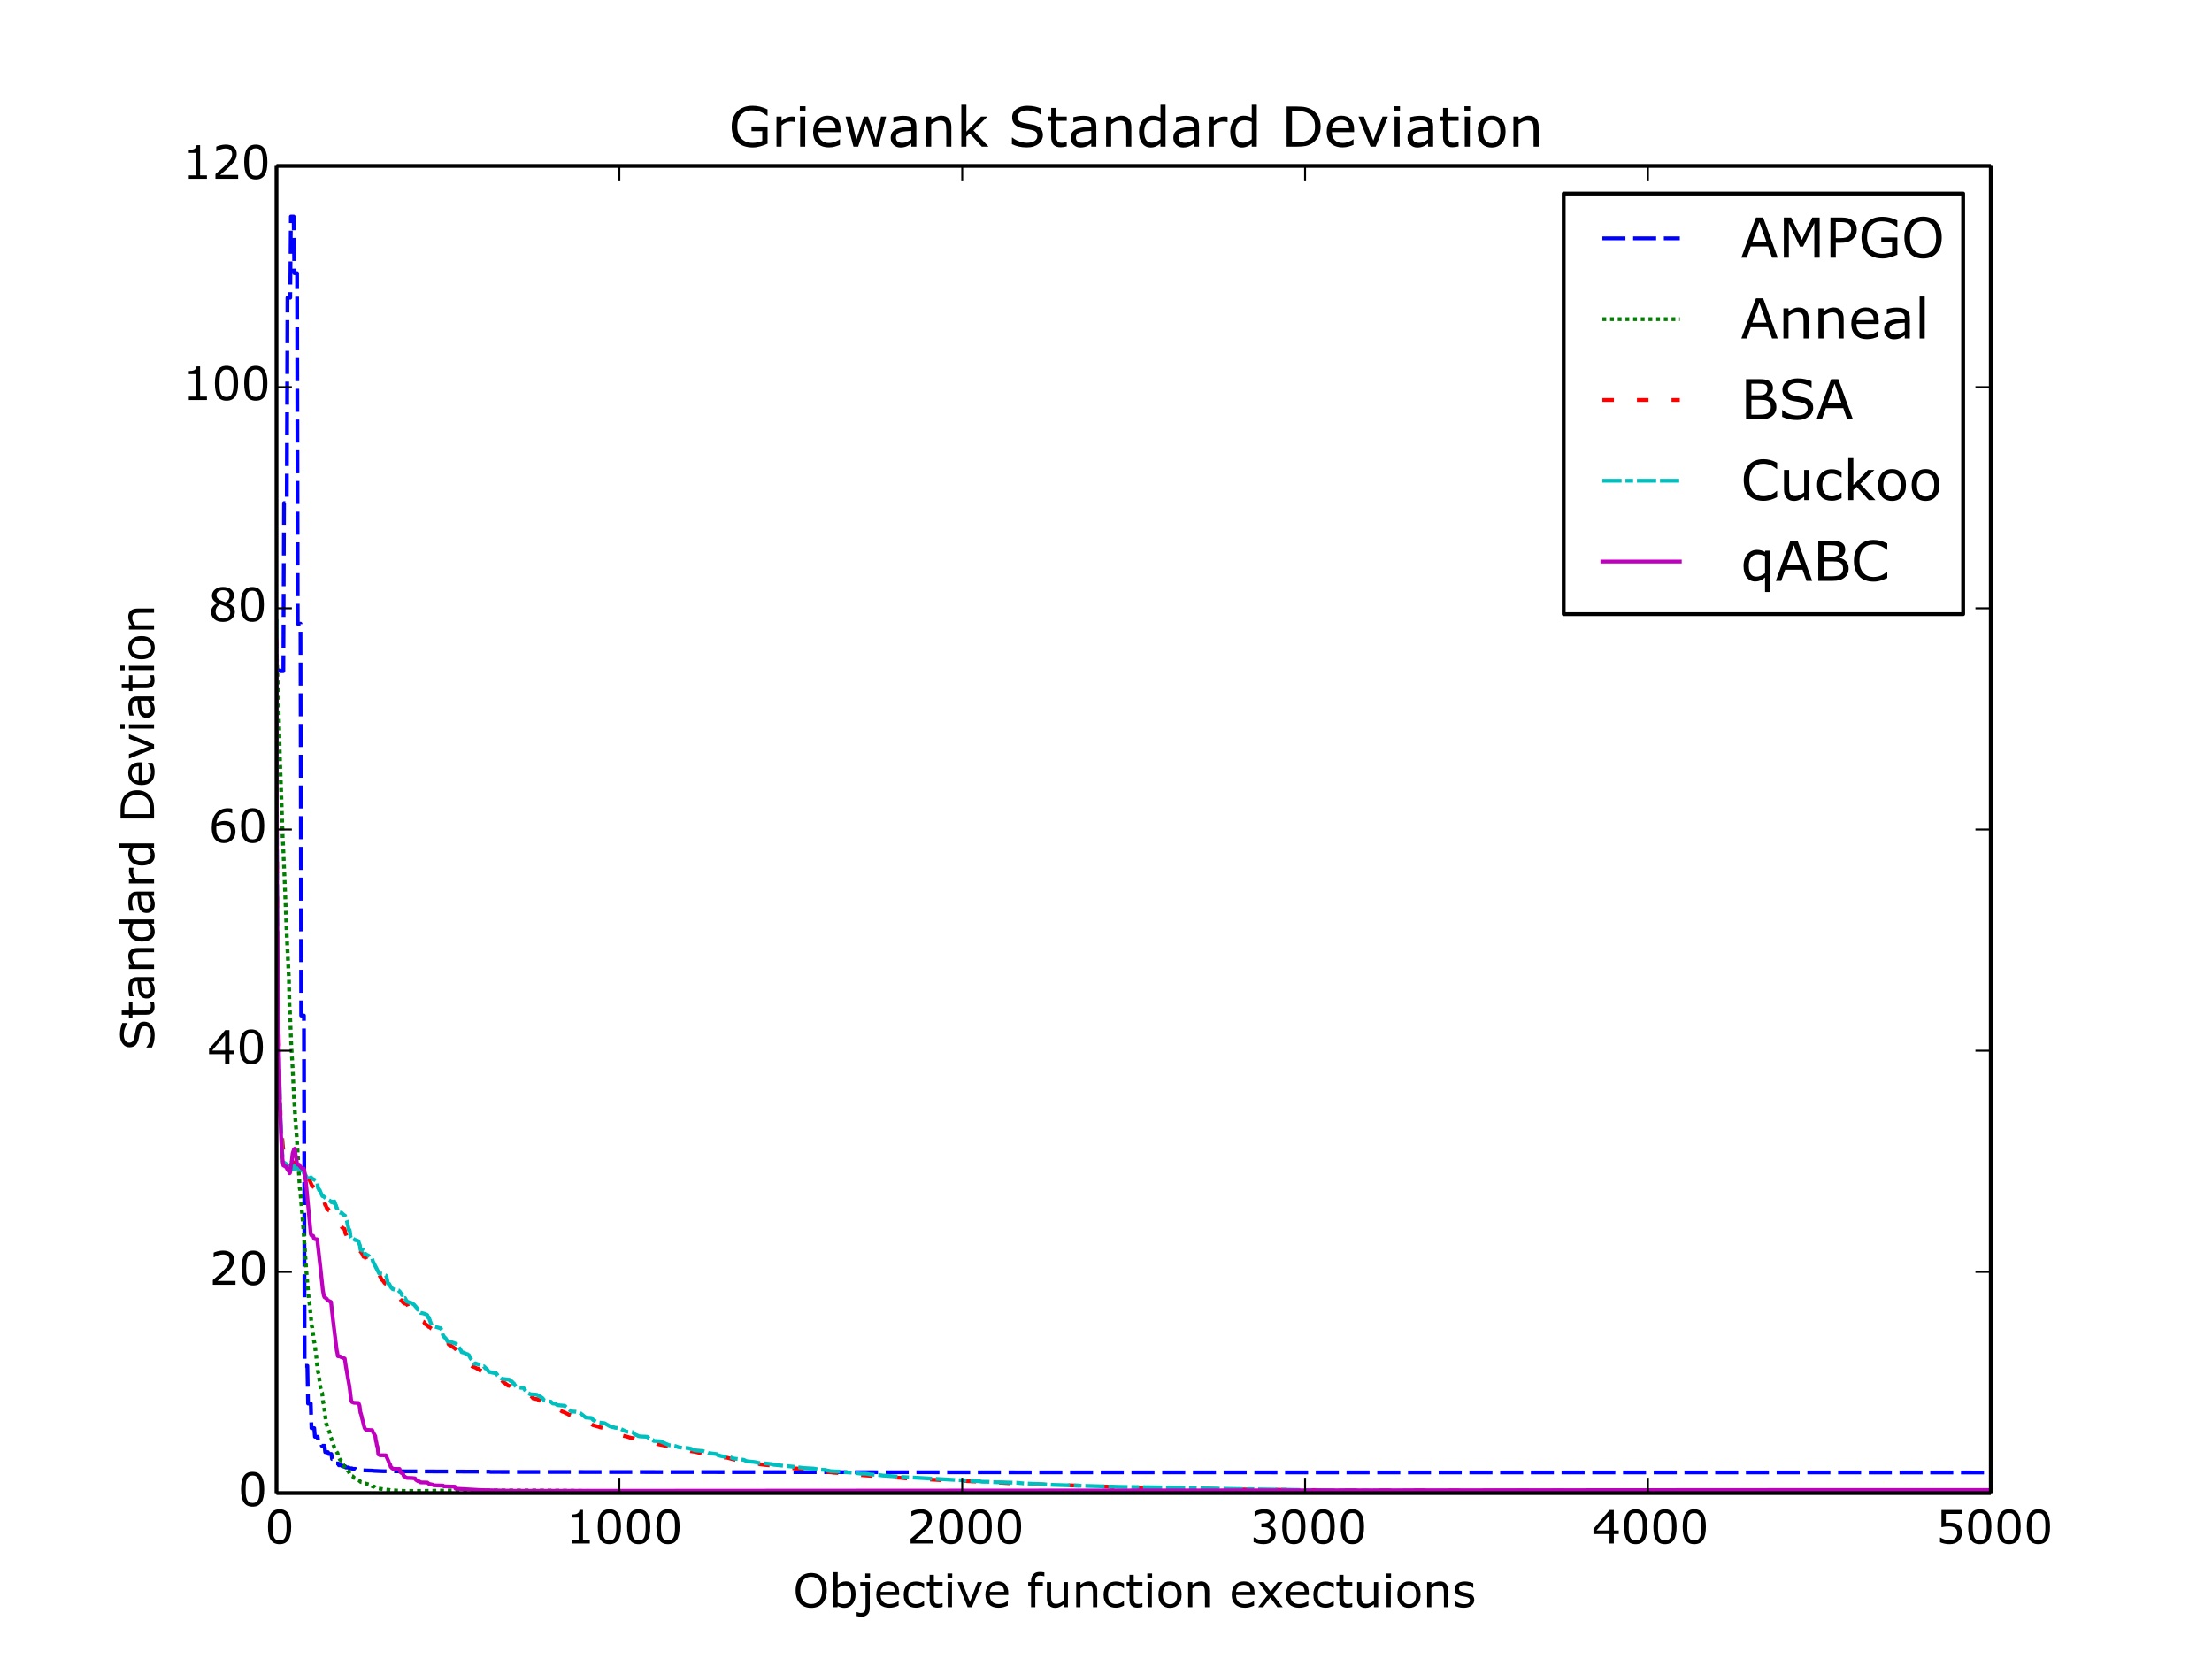 <?xml version="1.0" encoding="utf-8" standalone="no"?>
<!DOCTYPE svg PUBLIC "-//W3C//DTD SVG 1.1//EN"
  "http://www.w3.org/Graphics/SVG/1.1/DTD/svg11.dtd">
<!-- Created with matplotlib (http://matplotlib.org/) -->
<svg height="432pt" version="1.1" viewBox="0 0 576 432" width="576pt" xmlns="http://www.w3.org/2000/svg" xmlns:xlink="http://www.w3.org/1999/xlink">
 <defs>
  <style type="text/css">
*{stroke-linecap:butt;stroke-linejoin:round;}
  </style>
 </defs>
 <g id="figure_1">
  <g id="patch_1">
   <path d="
M0 432
L576 432
L576 0
L0 0
z
" style="fill:#ffffff;"/>
  </g>
  <g id="axes_1">
   <g id="patch_2">
    <path d="
M72 388.8
L518.4 388.8
L518.4 43.2
L72 43.2
z
" style="fill:#ffffff;"/>
   </g>
   <g id="line2d_1">
    <path clip-path="url(#p7ff5b81e1d)" d="
M72 174.557
L72.893 174.557
L73.071 174.766
L73.786 174.766
L73.964 130.994
L74.678 130.994
L74.857 77.52
L75.571 77.52
L75.75 56.374
L76.464 56.374
L76.643 71.132
L77.357 71.132
L77.535 162.406
L78.25 162.406
L78.428 264.449
L79.142 264.449
L79.321 355.66
L80.035 355.66
L80.214 365.482
L80.928 365.482
L81.107 371.889
L81.821 371.889
L81.999 374.129
L82.714 374.129
L82.892 375.518
L83.606 375.518
L83.785 376.476
L84.499 376.476
L84.678 378.136
L85.392 378.136
L85.571 378.619
L86.285 378.619
L86.463 379.922
L87.178 379.922
L87.356 381.077
L88.07 381.077
L88.249 381.556
L88.963 381.556
L89.142 381.807
L89.856 381.807
L90.035 382.119
L90.749 382.119
L90.927 382.357
L91.642 382.357
L91.82 382.481
L92.534 382.481
L92.713 382.664
L94.32 382.763
L94.499 382.866
L96.998 382.943
L97.266 382.992
L99.677 383.095
L100.837 383.099
L104.052 383.121
L127.443 383.212
L127.711 383.275
L262.702 383.385
L269.398 383.394
L518.311 383.418
L518.311 383.418" style="fill:none;stroke:#0000ff;stroke-dasharray:6,2;stroke-dashoffset:0.0;"/>
   </g>
   <g id="line2d_2">
    <path clip-path="url(#p7ff5b81e1d)" d="
M72 171.23
L72.089 171.606
L72.714 190.347
L72.893 197.575
L73.25 207.167
L73.607 218.24
L73.696 219.521
L74.053 227.739
L74.321 234.356
L74.678 243.647
L74.857 247.266
L75.125 252.905
L75.214 254.277
L75.393 262.562
L75.482 263.176
L75.839 272.096
L76.196 278.153
L76.553 285.687
L76.91 291.435
L77.267 296.016
L78.071 309.55
L78.16 309.781
L78.964 319.581
L79.232 323.422
L79.41 325.73
L79.767 330.961
L79.946 333.046
L80.214 336.063
L80.482 338.981
L80.571 339.097
L81.196 345.451
L81.285 345.543
L81.731 348.968
L81.999 350.27
L82.178 351.997
L82.267 352.169
L82.446 354.227
L82.714 356.798
L82.981 357.876
L83.428 361.263
L83.785 362.594
L83.874 362.711
L84.142 365.081
L84.321 365.717
L84.946 370.786
L85.035 370.838
L85.392 371.967
L85.749 372.839
L85.838 373.063
L86.106 374.191
L86.285 374.578
L86.999 376.81
L87.267 377.073
L87.535 377.894
L87.713 378.162
L87.892 378.379
L88.07 379.505
L88.338 379.757
L88.517 380.076
L88.963 380.484
L89.052 380.521
L89.32 381.387
L89.41 381.439
L89.945 382.474
L90.213 382.588
L90.392 382.64
L90.57 383.008
L90.749 383.029
L91.106 383.964
L91.195 383.999
L91.463 384.293
L91.82 384.4
L92.177 384.809
L92.534 384.962
L93.427 385.458
L93.963 385.895
L94.588 385.966
L94.856 386.224
L95.302 386.34
L96.373 386.62
L96.552 386.807
L96.82 386.885
L96.998 387.066
L97.445 387.099
L97.713 387.412
L98.338 387.496
L98.605 387.595
L100.302 387.893
L101.373 387.976
L101.552 388.054
L104.141 388.195
L105.569 388.259
L110.123 388.238
L118.693 388.117
L139.585 388.119
L187.528 388.569
L212.795 388.656
L222.883 388.68
L343.411 388.743
L461.172 388.745
L518.311 388.745
L518.311 388.745" style="fill:none;stroke:#008000;stroke-dasharray:1,1;stroke-dashoffset:0.0;"/>
   </g>
   <g id="line2d_3">
    <path clip-path="url(#p7ff5b81e1d)" d="
M72 170.416
L72.089 216.233
L72.268 251.813
L72.803 282.941
L73.071 290.62
L73.428 295.655
L73.875 300.816
L73.964 300.547
L74.053 300.593
L74.321 301.451
L74.411 301.506
L74.589 301.914
L74.678 302.002
L74.946 301.699
L75.035 301.595
L75.214 301.85
L75.303 301.679
L75.66 302.404
L75.928 301.968
L76.018 302.358
L76.107 302.32
L76.375 302.911
L76.464 302.648
L76.732 302.993
L76.821 302.862
L77.178 303.177
L77.267 302.961
L77.446 303.673
L77.714 304.075
L78.16 304.832
L78.25 304.815
L78.517 305.39
L78.607 305.539
L78.785 305.324
L79.053 305.457
L79.41 306.665
L79.589 306.66
L79.678 306.801
L79.767 307.179
L79.946 306.703
L80.124 306.929
L80.392 307.153
L80.482 306.987
L81.017 308.244
L81.196 308.678
L81.553 308.999
L81.821 309.187
L82.178 310.184
L82.267 310.092
L82.356 310.098
L82.535 310.182
L82.714 310.943
L82.803 310.988
L82.892 311.421
L83.071 310.972
L83.339 311.413
L83.428 311.408
L83.696 311.894
L83.874 312.406
L84.41 312.819
L84.678 313.808
L84.767 313.678
L84.946 314.177
L85.213 314.911
L85.392 314.739
L85.66 315.205
L86.285 315.339
L86.82 316.216
L87.267 316.289
L87.535 317.244
L87.713 317.764
L88.07 318.234
L88.16 318.632
L88.338 318.541
L88.427 318.693
L88.517 318.624
L89.052 319.641
L89.142 319.629
L89.32 319.9
L89.677 319.972
L89.767 320.229
L89.945 321.199
L90.035 321.19
L90.213 321.758
L90.659 322.733
L90.749 322.702
L90.927 323.028
L91.017 323.324
L91.195 323.21
L91.552 323.633
L91.642 323.696
L91.731 323.601
L91.999 324.516
L92.445 324.909
L92.624 325.07
L92.713 325.074
L92.981 325.334
L93.159 325.353
L93.516 325.442
L94.141 326.206
L94.409 326.635
L94.677 327.278
L95.034 327.199
L95.302 327.706
L95.391 327.787
L95.659 328.433
L95.749 328.41
L95.927 328.635
L96.195 328.96
L96.552 329.146
L96.641 329.121
L96.82 329.525
L97.177 329.946
L97.713 331.179
L98.07 331.46
L98.248 331.56
L98.338 331.474
L98.516 331.84
L98.605 331.763
L98.695 331.727
L98.963 332.396
L99.052 332.486
L99.409 333.249
L99.498 333.261
L99.677 333.462
L99.766 333.433
L100.034 333.928
L100.302 334.243
L100.48 334.238
L100.837 334.899
L100.927 334.86
L101.373 335.427
L101.82 335.654
L102.087 336.035
L102.355 336.167
L102.623 336.528
L102.802 336.762
L102.98 336.999
L103.159 337.191
L103.248 337.046
L103.516 337.361
L103.605 337.575
L103.694 337.487
L103.784 337.556
L104.141 338.182
L104.319 338.392
L104.587 338.762
L104.676 338.777
L104.944 339.153
L105.212 339.351
L105.301 339.307
L105.391 339.471
L105.48 339.41
L106.105 339.751
L106.373 340.467
L106.462 340.407
L106.641 340.654
L106.819 340.821
L106.998 340.802
L107.891 342.152
L108.069 342.266
L108.248 342.253
L108.873 342.859
L109.23 342.963
L109.587 343.564
L109.765 343.642
L109.855 343.677
L110.033 344.056
L110.39 344.22
L110.658 344.762
L110.837 344.808
L111.015 344.971
L111.283 345.116
L111.64 345.53
L111.819 345.527
L112.355 345.989
L112.89 346.26
L113.515 347.513
L113.604 347.56
L113.872 347.921
L114.319 348.161
L114.676 348.284
L115.212 348.745
L115.479 348.956
L115.658 349.097
L115.836 349.117
L116.104 349.084
L116.372 349.407
L116.551 349.443
L116.819 350.057
L116.908 350.073
L117.086 350.292
L117.354 350.331
L117.533 350.506
L117.801 350.685
L118.515 351.173
L118.783 351.484
L118.961 351.709
L119.14 352.007
L119.229 352.017
L119.676 352.541
L120.122 352.716
L121.283 354.384
L121.64 354.428
L121.818 354.495
L121.997 354.56
L122.086 354.606
L122.443 355.4
L122.622 355.538
L122.979 355.816
L123.693 356.068
L124.318 356.426
L124.497 356.378
L124.675 356.553
L124.943 356.832
L125.3 356.925
L125.568 357.053
L126.014 357.274
L126.639 357.821
L126.907 357.783
L127.621 358.063
L127.8 358.347
L128.068 358.482
L128.425 358.544
L128.693 358.631
L128.961 358.624
L129.228 358.773
L129.407 358.919
L129.764 359.14
L129.853 359.141
L130.121 359.341
L130.657 359.445
L131.103 359.939
L131.639 360.267
L131.818 360.506
L131.996 360.506
L132.264 360.81
L132.8 360.902
L132.978 361.105
L133.246 361.531
L133.782 361.938
L135.924 362.343
L136.014 362.337
L136.282 362.602
L136.639 362.69
L136.996 362.969
L137.085 362.984
L137.264 363.174
L138.156 363.514
L138.424 363.673
L138.871 364.173
L139.942 364.35
L140.388 364.643
L141.46 365.144
L141.906 365.538
L142.353 365.678
L142.62 365.795
L143.603 365.866
L144.228 366.382
L144.942 366.414
L145.12 366.566
L145.567 366.862
L145.745 367.216
L146.013 367.259
L146.281 367.509
L146.638 367.655
L146.906 367.697
L147.263 367.958
L147.888 368.21
L148.067 368.351
L148.602 368.479
L148.87 368.611
L148.959 368.62
L149.138 368.814
L149.406 368.984
L150.12 369.272
L150.209 369.268
L150.477 369.448
L150.924 369.542
L151.638 369.906
L152.263 370.124
L152.798 370.409
L153.156 370.486
L154.048 370.863
L154.405 371.114
L154.763 371.207
L156.459 371.724
L156.905 371.771
L157.352 371.995
L157.887 372.159
L158.423 372.671
L159.494 372.716
L160.209 373.192
L160.387 373.266
L160.566 373.438
L161.726 373.594
L161.905 373.761
L162.351 373.886
L162.798 373.984
L162.976 374.022
L163.512 374.188
L164.137 374.386
L164.94 374.519
L165.298 374.67
L166.905 375.009
L167.887 375.297
L168.244 375.402
L168.512 375.453
L169.047 375.607
L170.476 375.801
L171.279 376.06
L171.636 376.133
L175.654 376.982
L176.011 377.012
L176.279 377.16
L177.172 377.184
L177.886 377.391
L178.422 377.479
L179.85 377.892
L180.922 378.04
L182.082 378.323
L182.618 378.392
L183.154 378.542
L183.6 378.641
L183.868 378.677
L184.404 378.777
L187.439 379.328
L188.243 379.454
L188.6 379.548
L189.225 379.576
L189.492 379.628
L191.814 380.257
L192.26 380.351
L193.153 380.461
L197.528 381.197
L197.885 381.289
L199.045 381.441
L202.706 381.81
L203.063 381.9
L204.581 382.089
L205.116 382.144
L206.009 382.245
L207.081 382.385
L207.527 382.401
L209.134 382.557
L211.455 382.947
L213.062 383.031
L213.509 383.095
L214.223 383.201
L215.83 383.353
L216.723 383.414
L216.991 383.478
L220.116 383.69
L220.383 383.807
L221.544 383.912
L223.597 384.07
L227.436 384.344
L228.419 384.394
L229.133 384.516
L229.668 384.548
L234.49 384.81
L236.454 385.007
L236.989 385.077
L241.9 385.244
L242.703 385.296
L244.578 385.391
L247.971 385.553
L251.185 385.631
L251.631 385.671
L260.024 386.062
L263.059 386.248
L264.398 386.326
L267.97 386.467
L285.647 386.99
L286.004 387.037
L289.129 387.152
L289.486 387.214
L292.432 387.307
L296.807 387.391
L320.288 387.819
L336.18 387.976
L336.804 388
L352.607 388.065
L388.944 388.17
L395.729 388.178
L457.065 388.233
L493.491 388.28
L518.311 388.325
L518.311 388.325" style="fill:none;stroke:#ff0000;stroke-dasharray:3,6;stroke-dashoffset:0.0;"/>
   </g>
   <g id="line2d_4">
    <path clip-path="url(#p7ff5b81e1d)" d="
M72 161.255
L72.089 212.741
L72.268 254.965
L72.625 277.854
L73.071 291.851
L73.161 293.037
L73.428 299.152
L73.696 302.757
L74.053 302.779
L74.321 302.974
L74.678 303.172
L74.857 303.639
L74.946 303.428
L75.035 303.48
L75.393 303.521
L75.482 303.597
L75.571 304.03
L75.66 303.383
L75.928 304.375
L76.018 304.011
L76.196 304.542
L76.285 304.155
L76.553 304.449
L76.643 303.513
L76.821 304.017
L77 303.601
L77.178 304.056
L77.267 304.087
L77.446 304.315
L77.625 304.386
L77.714 304.277
L77.892 304.449
L78.16 304.408
L78.517 304.76
L78.696 304.871
L78.875 304.879
L79.142 305.295
L79.232 305.708
L79.321 305.571
L79.946 306.628
L80.124 306.516
L80.214 306.503
L80.482 305.875
L80.839 306.542
L81.196 306.769
L81.374 306.97
L81.91 307.219
L82.446 307.628
L82.535 307.628
L82.624 307.806
L82.803 309.352
L82.892 309.28
L83.071 309.897
L83.16 309.81
L83.249 309.9
L83.517 310.557
L83.963 311.464
L84.053 311.402
L85.035 312.185
L86.017 312.731
L86.285 313.054
L86.463 313.104
L86.553 312.884
L86.642 313.119
L86.82 312.981
L86.91 313.28
L87.088 312.86
L87.445 313.901
L87.535 313.948
L87.624 314.53
L87.713 314.47
L88.07 315.61
L88.427 315.692
L88.606 315.803
L88.785 315.763
L88.963 315.815
L89.142 316.059
L89.231 316.072
L89.499 316.321
L89.856 316.554
L90.302 317.834
L90.481 318.742
L90.57 318.985
L90.838 320.351
L91.017 320.252
L91.106 320.648
L91.284 322.116
L91.463 322.436
L91.642 322.147
L91.731 322.159
L91.909 322.491
L92.534 322.931
L92.713 322.914
L93.07 323.067
L93.338 323.206
L93.606 324.074
L93.695 324.179
L93.874 325.401
L93.963 325.302
L94.231 325.638
L94.409 325.401
L94.499 325.392
L94.677 325.926
L94.766 325.956
L94.856 325.735
L94.945 325.911
L95.034 326.629
L95.124 326.568
L95.302 326.641
L96.016 327
L96.284 327.275
L96.641 327.34
L96.82 327.65
L96.909 327.664
L97.088 328.433
L98.695 331.572
L99.588 331.68
L99.855 331.776
L99.945 331.761
L100.212 332.059
L100.48 332.141
L100.659 332.551
L101.016 334.214
L101.105 334.183
L101.195 334.356
L101.284 334.275
L101.373 334.367
L101.73 335.101
L101.998 335.414
L102.087 335.468
L102.266 335.702
L103.784 336.008
L103.962 336.256
L104.052 336.258
L104.409 336.764
L104.587 337.08
L104.676 337.243
L104.766 337.067
L104.944 337.214
L105.123 337.681
L105.391 338.07
L105.48 338.021
L105.748 338.563
L105.926 338.929
L106.194 338.988
L106.462 339.075
L106.641 339.23
L107.087 339.261
L107.801 339.729
L108.694 340.751
L108.783 341.056
L108.873 340.981
L109.14 341.405
L109.498 341.875
L110.033 341.97
L110.48 342.09
L111.194 342.376
L111.283 342.468
L111.462 343.063
L111.64 343.008
L112.265 344.761
L112.444 345.068
L112.622 345.051
L113.069 345.418
L114.229 345.747
L114.765 345.876
L115.122 346.595
L115.301 347.548
L115.658 348.138
L115.836 348.311
L116.015 348.457
L116.551 349.319
L117.622 349.487
L117.801 349.589
L118.247 349.724
L118.693 349.949
L118.783 349.932
L119.14 350.473
L119.229 350.441
L120.033 351.656
L120.211 352.097
L120.747 352.222
L121.283 352.469
L121.461 352.611
L121.729 352.617
L121.997 352.865
L122.086 352.858
L122.532 353.719
L122.89 354.136
L123.068 354.261
L123.157 354.362
L123.515 355.149
L123.782 355.008
L124.14 355.143
L124.407 355.235
L124.675 355.295
L125.479 355.472
L125.925 355.842
L126.014 355.812
L126.104 356.026
L126.193 355.983
L126.282 356.054
L126.372 356.324
L126.461 356.248
L126.818 356.518
L127.086 356.96
L127.354 357.268
L127.8 357.309
L128.068 357.402
L128.961 357.582
L129.139 357.522
L129.318 357.855
L129.407 357.83
L129.586 358.202
L129.853 358.394
L130.121 358.557
L130.568 358.979
L130.836 359.068
L131.639 359.156
L132.621 359.265
L132.889 359.603
L133.335 359.75
L133.514 360.126
L133.692 360.254
L133.782 360.192
L134.139 360.812
L134.675 361.255
L135.657 361.381
L136.192 361.39
L136.46 361.558
L137.085 362.628
L137.799 362.877
L137.978 363.043
L138.514 363.094
L139.764 363.176
L140.835 363.767
L141.103 363.999
L141.192 364.005
L141.728 364.663
L142.71 364.886
L143.424 364.996
L143.96 365.467
L144.495 365.527
L144.674 365.576
L144.942 365.718
L145.12 365.894
L146.906 366.049
L147.084 366.123
L147.174 366.15
L147.352 366.4
L147.799 366.757
L148.245 367.096
L148.513 367.36
L148.602 367.365
L148.781 367.54
L149.941 367.626
L150.209 367.674
L150.834 367.759
L152.531 369.132
L154.048 369.247
L154.227 369.553
L154.316 369.546
L154.495 369.814
L155.298 370.229
L155.566 370.354
L156.548 370.496
L157.441 370.608
L158.78 371.391
L158.959 371.477
L159.316 371.564
L159.494 371.639
L159.852 371.674
L160.03 371.765
L161.28 371.912
L161.726 372.131
L162.173 372.358
L162.619 372.581
L163.244 372.826
L163.601 372.855
L164.762 372.935
L165.298 373.524
L165.833 373.737
L166.28 373.98
L166.815 374.054
L168.512 374.136
L169.047 374.588
L169.226 374.616
L169.672 374.918
L170.029 374.999
L170.208 375.216
L171.904 375.307
L174.226 376.327
L174.94 376.402
L176.011 376.594
L176.636 376.847
L177.797 377.018
L178.332 377.019
L179.315 377.097
L179.672 377.225
L179.94 377.244
L180.207 377.388
L180.922 377.651
L182.975 377.847
L183.779 378.084
L184.493 378.378
L186.636 378.654
L186.993 378.962
L187.35 379.036
L187.618 379.125
L188.332 379.266
L189.85 379.36
L190.832 379.721
L191.1 379.809
L193.689 380.139
L194.135 380.376
L194.403 380.492
L194.76 380.543
L196.278 380.686
L197.081 380.81
L197.26 380.913
L197.706 380.949
L198.51 381
L200.831 381.239
L201.367 381.399
L201.902 381.473
L207.438 382.006
L208.241 382.136
L209.402 382.272
L211.723 382.404
L212.17 382.457
L213.33 382.687
L214.937 382.758
L215.384 382.91
L215.919 382.99
L216.187 383.082
L219.312 383.228
L220.116 383.362
L222.08 383.479
L223.955 383.707
L225.562 383.744
L226.633 383.949
L227.526 383.997
L229.311 384.146
L229.847 384.228
L230.651 384.278
L231.365 384.325
L234.132 384.536
L234.49 384.589
L237.168 384.721
L250.56 385.471
L252.078 385.565
L253.06 385.604
L255.203 385.732
L255.649 385.837
L257.345 385.859
L259.22 385.962
L260.292 385.98
L264.756 386.106
L266.63 386.279
L269.844 386.413
L271.005 386.457
L272.88 386.579
L273.773 386.64
L279.487 386.823
L291.897 387.186
L300.11 387.283
L311.895 387.534
L313.502 387.574
L318.413 387.677
L324.841 387.781
L337.876 387.976
L338.501 387.995
L348.054 388.099
L362.696 388.218
L407.157 388.317
L412.692 388.322
L424.21 388.329
L446.262 388.339
L464.118 388.346
L511.525 388.401
L518.311 388.411
L518.311 388.411" style="fill:none;stroke:#00bfbf;stroke-dasharray:5,1,2,1,5,1;stroke-dashoffset:0.0;"/>
   </g>
   <g id="line2d_5">
    <path clip-path="url(#p7ff5b81e1d)" d="
M72 166.646
L72.089 216.346
L72.179 235.014
L72.446 265.325
L72.893 287.467
L73.25 297.521
L73.607 302.332
L73.786 303.49
L73.875 303.411
L73.964 303.567
L74.053 303.4
L74.232 303.745
L74.411 303.822
L74.5 303.762
L74.768 304.428
L74.857 304.32
L75.125 304.923
L75.214 304.888
L75.303 304.982
L75.393 305.524
L75.482 305.478
L75.571 305.176
L75.75 303.401
L75.839 303.23
L75.928 302.696
L76.196 300.333
L76.553 299.28
L76.643 299.328
L76.732 299.103
L77.357 302.985
L77.535 303.265
L77.892 303.276
L78.25 303.89
L78.339 303.911
L78.696 304.316
L79.053 304.405
L79.142 304.326
L79.232 304.627
L79.678 308.086
L80.392 315.572
L80.928 321.383
L81.107 321.702
L81.285 321.722
L81.464 321.783
L81.553 321.824
L81.731 322.402
L81.91 322.647
L82.178 322.673
L82.356 322.693
L82.535 322.701
L82.624 322.927
L83.428 330.03
L84.053 335.843
L84.321 337.361
L84.499 337.808
L84.856 338.014
L85.035 338.227
L85.124 338.234
L85.303 338.593
L85.928 338.892
L86.195 339.024
L86.731 343.845
L87.713 351.788
L87.803 352.047
L87.981 353.144
L88.606 353.229
L88.874 353.42
L89.767 353.776
L90.035 355.628
L90.392 357.661
L91.017 361.174
L91.284 363.391
L91.463 364.801
L91.642 365.082
L92.177 365.289
L93.338 365.333
L93.606 365.972
L93.874 367.955
L93.963 368.013
L94.677 370.913
L94.945 371.889
L95.302 372.327
L96.909 372.425
L97.177 373.029
L97.445 373.484
L97.623 373.828
L97.713 373.919
L97.891 375.283
L97.981 375.416
L98.159 376.509
L98.248 376.55
L98.338 376.998
L98.516 378.713
L98.963 378.95
L100.48 378.969
L101.195 380.586
L101.373 381.104
L101.552 381.251
L101.73 381.929
L102.087 382.29
L102.355 382.486
L104.052 382.509
L104.23 383.294
L104.409 383.459
L104.587 383.588
L104.944 383.715
L105.123 384.335
L105.748 384.728
L105.926 384.832
L107.355 384.878
L108.069 384.954
L108.248 385.299
L108.873 385.717
L109.23 385.769
L109.498 386.005
L111.283 386.05
L111.73 386.407
L112.712 386.609
L112.89 386.764
L113.337 386.788
L115.39 386.852
L115.569 387.038
L117.801 387.112
L118.426 387.121
L118.604 387.64
L125.032 388.013
L130.032 388.124
L130.657 388.154
L133.871 388.195
L163.423 388.202
L471.885 388.003
L518.311 388.003
L518.311 388.003" style="fill:none;stroke:#bf00bf;stroke-linecap:square;"/>
   </g>
   <g id="matplotlib.axis_1">
    <g id="xtick_1">
     <g id="line2d_6">
      <defs>
       <path d="
M0 0
L0 -4" id="mc7db9fdffb" style="stroke:#000000;stroke-width:0.5;"/>
      </defs>
      <g>
       <use style="stroke:#000000;stroke-width:0.5;" x="72.0" xlink:href="#mc7db9fdffb" y="388.8"/>
      </g>
     </g>
     <g id="line2d_7">
      <defs>
       <path d="
M0 0
L0 4" id="m5a7d422ac3" style="stroke:#000000;stroke-width:0.5;"/>
      </defs>
      <g>
       <use style="stroke:#000000;stroke-width:0.5;" x="72.0" xlink:href="#m5a7d422ac3" y="43.2"/>
      </g>
     </g>
     <g id="text_1">
      <!-- 0 -->
      <defs>
       <path d="
M56.984 36.375
Q56.984 16.797 50.859 7.641
Q44.734 -1.516 31.844 -1.516
Q18.75 -1.516 12.719 7.766
Q6.688 17.047 6.688 36.281
Q6.688 55.672 12.781 64.922
Q18.891 74.172 31.844 74.172
Q44.922 74.172 50.953 64.766
Q56.984 55.375 56.984 36.375
M44.141 14.203
Q45.844 18.172 46.453 23.516
Q47.078 28.859 47.078 36.375
Q47.078 43.797 46.453 49.266
Q45.844 54.734 44.094 58.547
Q42.391 62.312 39.422 64.203
Q36.469 66.109 31.844 66.109
Q27.25 66.109 24.234 64.203
Q21.234 62.312 19.484 58.453
Q17.828 54.828 17.219 49.016
Q16.609 43.219 16.609 36.281
Q16.609 28.656 17.141 23.531
Q17.672 18.406 19.438 14.359
Q21.047 10.547 24 8.547
Q26.953 6.547 31.844 6.547
Q36.422 6.547 39.453 8.453
Q42.484 10.359 44.141 14.203" id="Verdana-30"/>
      </defs>
      <g transform="translate(68.982 401.918)scale(0.12 -0.12)">
       <use xlink:href="#Verdana-30"/>
      </g>
     </g>
    </g>
    <g id="xtick_2">
     <g id="line2d_8">
      <g>
       <use style="stroke:#000000;stroke-width:0.5;" x="161.28" xlink:href="#mc7db9fdffb" y="388.8"/>
      </g>
     </g>
     <g id="line2d_9">
      <g>
       <use style="stroke:#000000;stroke-width:0.5;" x="161.28" xlink:href="#m5a7d422ac3" y="43.2"/>
      </g>
     </g>
     <g id="text_2">
      <!-- 1000 -->
      <defs>
       <path d="
M52.938 0
L13.578 0
L13.578 7.422
L28.719 7.422
L28.719 56.156
L13.578 56.156
L13.578 62.797
Q16.656 62.797 20.172 63.297
Q23.688 63.812 25.484 64.797
Q27.734 66.016 29.031 67.891
Q30.328 69.781 30.516 72.953
L38.094 72.953
L38.094 7.422
L52.938 7.422
z
" id="Verdana-31"/>
      </defs>
      <g transform="translate(147.232 401.918)scale(0.12 -0.12)">
       <use xlink:href="#Verdana-31"/>
       <use x="63.574" xlink:href="#Verdana-30"/>
       <use x="127.148" xlink:href="#Verdana-30"/>
       <use x="190.723" xlink:href="#Verdana-30"/>
      </g>
     </g>
    </g>
    <g id="xtick_3">
     <g id="line2d_10">
      <g>
       <use style="stroke:#000000;stroke-width:0.5;" x="250.56" xlink:href="#mc7db9fdffb" y="388.8"/>
      </g>
     </g>
     <g id="line2d_11">
      <g>
       <use style="stroke:#000000;stroke-width:0.5;" x="250.56" xlink:href="#m5a7d422ac3" y="43.2"/>
      </g>
     </g>
     <g id="text_3">
      <!-- 2000 -->
      <defs>
       <path d="
M57.078 0
L7.859 0
L7.859 10.203
Q12.984 14.594 18.141 18.984
Q23.297 23.391 27.734 27.734
Q37.109 36.812 40.578 42.156
Q44.047 47.516 44.047 53.719
Q44.047 59.375 40.312 62.562
Q36.578 65.766 29.891 65.766
Q25.438 65.766 20.266 64.203
Q15.094 62.641 10.156 59.422
L9.672 59.422
L9.672 69.672
Q13.141 71.391 18.922 72.797
Q24.703 74.219 30.125 74.219
Q41.312 74.219 47.656 68.812
Q54 63.422 54 54.203
Q54 50.047 52.953 46.453
Q51.906 42.875 49.859 39.656
Q47.953 36.625 45.391 33.688
Q42.828 30.766 39.156 27.203
Q33.938 22.078 28.359 17.266
Q22.797 12.453 17.969 8.344
L57.078 8.344
z
" id="Verdana-32"/>
      </defs>
      <g transform="translate(236.168 401.918)scale(0.12 -0.12)">
       <use xlink:href="#Verdana-32"/>
       <use x="63.574" xlink:href="#Verdana-30"/>
       <use x="127.148" xlink:href="#Verdana-30"/>
       <use x="190.723" xlink:href="#Verdana-30"/>
      </g>
     </g>
    </g>
    <g id="xtick_4">
     <g id="line2d_12">
      <g>
       <use style="stroke:#000000;stroke-width:0.5;" x="339.84" xlink:href="#mc7db9fdffb" y="388.8"/>
      </g>
     </g>
     <g id="line2d_13">
      <g>
       <use style="stroke:#000000;stroke-width:0.5;" x="339.84" xlink:href="#m5a7d422ac3" y="43.2"/>
      </g>
     </g>
     <g id="text_4">
      <!-- 3000 -->
      <defs>
       <path d="
M50.688 35.016
Q53.031 32.906 54.547 29.734
Q56.062 26.562 56.062 21.531
Q56.062 16.547 54.25 12.391
Q52.438 8.25 49.172 5.172
Q45.516 1.766 40.547 0.125
Q35.594 -1.516 29.688 -1.516
Q23.641 -1.516 17.781 -0.062
Q11.922 1.375 8.156 3.078
L8.156 13.281
L8.891 13.281
Q13.031 10.547 18.641 8.734
Q24.266 6.938 29.5 6.938
Q32.562 6.938 36.031 7.953
Q39.5 8.984 41.656 10.984
Q43.891 13.141 44.984 15.719
Q46.094 18.312 46.094 22.266
Q46.094 26.172 44.844 28.734
Q43.609 31.297 41.406 32.766
Q39.203 34.281 36.078 34.844
Q32.953 35.406 29.344 35.406
L24.953 35.406
L24.953 43.5
L28.375 43.5
Q35.797 43.5 40.203 46.594
Q44.625 49.703 44.625 55.672
Q44.625 58.297 43.5 60.266
Q42.391 62.25 40.375 63.531
Q38.281 64.797 35.891 65.281
Q33.5 65.766 30.469 65.766
Q25.828 65.766 20.594 64.109
Q15.375 62.453 10.75 59.422
L10.25 59.422
L10.25 69.625
Q13.719 71.344 19.5 72.781
Q25.297 74.219 30.719 74.219
Q36.031 74.219 40.078 73.234
Q44.141 72.266 47.406 70.125
Q50.922 67.781 52.734 64.453
Q54.547 61.141 54.547 56.688
Q54.547 50.641 50.266 46.125
Q46 41.609 40.188 40.438
L40.188 39.75
Q42.531 39.359 45.547 38.109
Q48.578 36.859 50.688 35.016" id="Verdana-33"/>
      </defs>
      <g transform="translate(325.466 401.918)scale(0.12 -0.12)">
       <use xlink:href="#Verdana-33"/>
       <use x="63.574" xlink:href="#Verdana-30"/>
       <use x="127.148" xlink:href="#Verdana-30"/>
       <use x="190.723" xlink:href="#Verdana-30"/>
      </g>
     </g>
    </g>
    <g id="xtick_5">
     <g id="line2d_14">
      <g>
       <use style="stroke:#000000;stroke-width:0.5;" x="429.12" xlink:href="#mc7db9fdffb" y="388.8"/>
      </g>
     </g>
     <g id="line2d_15">
      <g>
       <use style="stroke:#000000;stroke-width:0.5;" x="429.12" xlink:href="#m5a7d422ac3" y="43.2"/>
      </g>
     </g>
     <g id="text_5">
      <!-- 4000 -->
      <defs>
       <path d="
M58.734 20.453
L47.953 20.453
L47.953 0
L38.578 0
L38.578 20.453
L3.766 20.453
L3.766 31.688
L38.969 72.703
L47.953 72.703
L47.953 28.266
L58.734 28.266
z

M38.578 28.266
L38.578 61.078
L10.406 28.266
z
" id="Verdana-34"/>
      </defs>
      <g transform="translate(414.483 401.918)scale(0.12 -0.12)">
       <use xlink:href="#Verdana-34"/>
       <use x="63.574" xlink:href="#Verdana-30"/>
       <use x="127.148" xlink:href="#Verdana-30"/>
       <use x="190.723" xlink:href="#Verdana-30"/>
      </g>
     </g>
    </g>
    <g id="xtick_6">
     <g id="line2d_16">
      <g>
       <use style="stroke:#000000;stroke-width:0.5;" x="518.4" xlink:href="#mc7db9fdffb" y="388.8"/>
      </g>
     </g>
     <g id="line2d_17">
      <g>
       <use style="stroke:#000000;stroke-width:0.5;" x="518.4" xlink:href="#m5a7d422ac3" y="43.2"/>
      </g>
     </g>
     <g id="text_6">
      <!-- 5000 -->
      <defs>
       <path d="
M56.5 23.094
Q56.5 18.016 54.641 13.375
Q52.781 8.734 49.562 5.562
Q46.047 2.156 41.188 0.312
Q36.328 -1.516 29.938 -1.516
Q23.969 -1.516 18.453 -0.266
Q12.938 0.984 9.125 2.734
L9.125 13.031
L9.812 13.031
Q13.812 10.5 19.188 8.719
Q24.562 6.938 29.734 6.938
Q33.203 6.938 36.453 7.906
Q39.703 8.891 42.234 11.328
Q44.391 13.422 45.484 16.344
Q46.578 19.281 46.578 23.141
Q46.578 26.906 45.281 29.484
Q44 32.078 41.703 33.641
Q39.156 35.5 35.516 36.25
Q31.891 37.016 27.391 37.016
Q23.094 37.016 19.109 36.422
Q15.141 35.844 12.25 35.25
L12.25 72.703
L56 72.703
L56 64.156
L21.688 64.156
L21.688 44.828
Q23.781 45.016 25.969 45.109
Q28.172 45.219 29.781 45.219
Q35.688 45.219 40.125 44.219
Q44.578 43.219 48.297 40.672
Q52.203 37.984 54.344 33.734
Q56.5 29.5 56.5 23.094" id="Verdana-35"/>
      </defs>
      <g transform="translate(504.084 401.918)scale(0.12 -0.12)">
       <use xlink:href="#Verdana-35"/>
       <use x="63.574" xlink:href="#Verdana-30"/>
       <use x="127.148" xlink:href="#Verdana-30"/>
       <use x="190.723" xlink:href="#Verdana-30"/>
      </g>
     </g>
    </g>
    <g id="text_7">
     <!-- Objective function exectuions -->
     <defs>
      <path d="
M57.031 27.688
Q57.031 20.844 55.094 15.375
Q53.172 9.906 49.906 6.203
Q46.438 2.344 42.281 0.406
Q38.141 -1.516 33.156 -1.516
Q28.516 -1.516 25.047 -0.406
Q21.578 0.688 18.219 2.547
L17.625 0
L9.031 0
L9.031 75.984
L18.219 75.984
L18.219 48.828
Q22.078 52 26.422 54.031
Q30.766 56.062 36.188 56.062
Q45.844 56.062 51.438 48.641
Q57.031 41.219 57.031 27.688
M47.562 27.438
Q47.562 37.203 44.328 42.25
Q41.109 47.312 33.938 47.312
Q29.938 47.312 25.828 45.578
Q21.734 43.844 18.219 41.109
L18.219 9.859
Q22.125 8.109 24.922 7.422
Q27.734 6.734 31.297 6.734
Q38.922 6.734 43.234 11.734
Q47.562 16.75 47.562 27.438" id="Verdana-62"/>
      <path d="
M56.203 54.547
L34.125 0
L24.906 0
L2.984 54.547
L12.938 54.547
L29.828 11.141
L46.578 54.547
z
" id="Verdana-76"/>
      <path d="
M56.25 0
L44.672 0
L29.203 20.953
L13.625 0
L2.938 0
L24.219 27.203
L3.125 54.547
L14.703 54.547
L30.078 33.938
L45.516 54.547
L56.25 54.547
L34.812 27.688
z
" id="Verdana-78"/>
      <path d="
M54.688 26.312
L14.5 26.312
Q14.5 21.297 16.016 17.547
Q17.531 13.812 20.172 11.422
Q22.703 9.078 26.188 7.906
Q29.688 6.734 33.891 6.734
Q39.453 6.734 45.094 8.953
Q50.734 11.188 53.125 13.328
L53.609 13.328
L53.609 3.328
Q48.969 1.375 44.141 0.047
Q39.312 -1.266 33.984 -1.266
Q20.406 -1.266 12.781 6.078
Q5.172 13.422 5.172 26.953
Q5.172 40.328 12.469 48.188
Q19.781 56.062 31.688 56.062
Q42.719 56.062 48.703 49.609
Q54.688 43.172 54.688 31.297
z

M45.75 33.344
Q45.703 40.578 42.109 44.531
Q38.531 48.484 31.203 48.484
Q23.828 48.484 19.453 44.141
Q15.094 39.797 14.5 33.344
z
" id="Verdana-65"/>
      <path d="
M49.359 3.422
Q44.781 1.219 40.656 0
Q36.531 -1.219 31.891 -1.219
Q25.984 -1.219 21.047 0.516
Q16.109 2.25 12.594 5.766
Q9.031 9.281 7.078 14.641
Q5.125 20.016 5.125 27.203
Q5.125 40.578 12.469 48.188
Q19.828 55.812 31.891 55.812
Q36.578 55.812 41.094 54.484
Q45.609 53.172 49.359 51.266
L49.359 41.062
L48.875 41.062
Q44.672 44.344 40.203 46.094
Q35.75 47.859 31.5 47.859
Q23.688 47.859 19.172 42.609
Q14.656 37.359 14.656 27.203
Q14.656 17.328 19.062 12.031
Q23.484 6.734 31.5 6.734
Q34.281 6.734 37.156 7.469
Q40.047 8.203 42.328 9.375
Q44.344 10.406 46.094 11.547
Q47.859 12.703 48.875 13.531
L49.359 13.531
z
" id="Verdana-63"/>
      <path d="
M26.031 63.672
L15.672 63.672
L15.672 73.188
L26.031 73.188
z

M25.438 -1.312
Q25.438 -10.891 20.547 -15.766
Q15.672 -20.656 7.469 -20.656
Q5.516 -20.656 2.312 -20.266
Q-0.875 -19.875 -3.031 -19.281
L-3.031 -10.547
L-2.547 -10.547
Q-1.172 -11.078 1.141 -11.766
Q3.469 -12.453 5.672 -12.453
Q9.188 -12.453 11.328 -11.469
Q13.484 -10.5 14.547 -8.547
Q15.625 -6.594 15.938 -3.828
Q16.266 -1.078 16.266 2.875
L16.266 46.828
L4.891 46.828
L4.891 54.547
L25.438 54.547
z
" id="Verdana-6a"/>
      <path d="
M18.891 63.672
L8.547 63.672
L8.547 73.188
L18.891 73.188
z

M18.312 0
L9.125 0
L9.125 54.547
L18.312 54.547
z
" id="Verdana-69"/>
      <path d="
M54.641 0
L45.453 0
L45.453 31.062
Q45.453 34.812 45.016 38.109
Q44.578 41.406 43.406 43.266
Q42.188 45.312 39.891 46.312
Q37.594 47.312 33.938 47.312
Q30.172 47.312 26.062 45.453
Q21.969 43.609 18.219 40.719
L18.219 0
L9.031 0
L9.031 54.547
L18.219 54.547
L18.219 48.484
Q22.516 52.047 27.094 54.047
Q31.688 56.062 36.531 56.062
Q45.359 56.062 50 50.734
Q54.641 45.406 54.641 35.406
z
" id="Verdana-6e"/>
      <path d="
M48 15.719
Q48 8.25 41.812 3.469
Q35.641 -1.312 24.953 -1.312
Q18.891 -1.312 13.844 0.125
Q8.797 1.562 5.375 3.266
L5.375 13.578
L5.859 13.578
Q10.203 10.297 15.516 8.375
Q20.844 6.453 25.734 6.453
Q31.781 6.453 35.203 8.406
Q38.625 10.359 38.625 14.547
Q38.625 17.781 36.766 19.438
Q34.906 21.094 29.641 22.266
Q27.688 22.703 24.531 23.281
Q21.391 23.875 18.797 24.562
Q11.625 26.469 8.609 30.156
Q5.609 33.844 5.609 39.203
Q5.609 42.578 7 45.547
Q8.406 48.531 11.234 50.875
Q13.969 53.172 18.188 54.516
Q22.406 55.859 27.641 55.859
Q32.516 55.859 37.516 54.656
Q42.531 53.469 45.844 51.766
L45.844 41.938
L45.359 41.938
Q41.844 44.531 36.812 46.312
Q31.781 48.094 26.953 48.094
Q21.922 48.094 18.453 46.156
Q14.984 44.234 14.984 40.438
Q14.984 37.062 17.094 35.359
Q19.141 33.641 23.734 32.562
Q26.266 31.984 29.406 31.391
Q32.562 30.812 34.672 30.328
Q41.062 28.859 44.531 25.297
Q48 21.688 48 15.719" id="Verdana-73"/>
      <path d="
M38.375 67.094
L37.891 67.094
Q36.375 67.531 33.938 67.984
Q31.5 68.453 29.641 68.453
Q23.734 68.453 21.062 65.844
Q18.406 63.234 18.406 56.391
L18.406 54.547
L34.969 54.547
L34.969 46.828
L18.703 46.828
L18.703 0
L9.516 0
L9.516 46.828
L3.328 46.828
L3.328 54.547
L9.516 54.547
L9.516 56.344
Q9.516 66.062 14.344 71.266
Q19.188 76.469 28.328 76.469
Q31.391 76.469 33.859 76.172
Q36.328 75.875 38.375 75.484
z
" id="Verdana-66"/>
      <path id="Verdana-20"/>
      <path d="
M63.969 64.359
Q68.406 59.469 70.766 52.391
Q73.141 45.312 73.141 36.328
Q73.141 27.344 70.719 20.234
Q68.312 13.141 63.969 8.406
Q59.469 3.469 53.344 0.969
Q47.219 -1.516 39.359 -1.516
Q31.688 -1.516 25.406 1.016
Q19.141 3.562 14.75 8.406
Q10.359 13.234 7.984 20.266
Q5.609 27.297 5.609 36.328
Q5.609 45.219 7.953 52.266
Q10.297 59.328 14.797 64.359
Q19.094 69.141 25.469 71.672
Q31.844 74.219 39.359 74.219
Q47.172 74.219 53.391 71.656
Q59.625 69.094 63.969 64.359
M63.094 36.328
Q63.094 50.484 56.734 58.172
Q50.391 65.875 39.406 65.875
Q28.328 65.875 22 58.172
Q15.672 50.484 15.672 36.328
Q15.672 22.016 22.109 14.422
Q28.562 6.844 39.406 6.844
Q50.25 6.844 56.672 14.422
Q63.094 22.016 63.094 36.328" id="Verdana-4f"/>
      <path d="
M55.516 27.25
Q55.516 13.922 48.672 6.203
Q41.844 -1.516 30.375 -1.516
Q18.797 -1.516 11.984 6.203
Q5.172 13.922 5.172 27.25
Q5.172 40.578 11.984 48.312
Q18.797 56.062 30.375 56.062
Q41.844 56.062 48.672 48.312
Q55.516 40.578 55.516 27.25
M46.047 27.25
Q46.047 37.844 41.891 42.984
Q37.75 48.141 30.375 48.141
Q22.906 48.141 18.781 42.984
Q14.656 37.844 14.656 27.25
Q14.656 17 18.797 11.688
Q22.953 6.391 30.375 6.391
Q37.703 6.391 41.875 11.641
Q46.047 16.891 46.047 27.25" id="Verdana-6f"/>
      <path d="
M37.359 0.484
Q34.766 -0.203 31.703 -0.641
Q28.656 -1.078 26.266 -1.078
Q17.922 -1.078 13.578 3.406
Q9.234 7.906 9.234 17.828
L9.234 46.828
L3.031 46.828
L3.031 54.547
L9.234 54.547
L9.234 70.219
L18.406 70.219
L18.406 54.547
L37.359 54.547
L37.359 46.828
L18.406 46.828
L18.406 21.969
Q18.406 17.672 18.594 15.25
Q18.797 12.844 19.969 10.75
Q21.047 8.797 22.922 7.891
Q24.812 6.984 28.656 6.984
Q30.906 6.984 33.344 7.641
Q35.797 8.297 36.859 8.734
L37.359 8.734
z
" id="Verdana-74"/>
      <path d="
M54.25 0
L45.062 0
L45.062 6.062
Q40.438 2.391 36.188 0.438
Q31.938 -1.516 26.812 -1.516
Q18.219 -1.516 13.422 3.734
Q8.641 8.984 8.641 19.141
L8.641 54.547
L17.828 54.547
L17.828 23.484
Q17.828 19.344 18.219 16.375
Q18.609 13.422 19.875 11.328
Q21.188 9.188 23.281 8.203
Q25.391 7.234 29.391 7.234
Q32.953 7.234 37.172 9.078
Q41.406 10.938 45.062 13.812
L45.062 54.547
L54.25 54.547
z
" id="Verdana-75"/>
     </defs>
     <g transform="translate(206.508 418.509)scale(0.12 -0.12)">
      <use xlink:href="#Verdana-4f"/>
      <use x="78.711" xlink:href="#Verdana-62"/>
      <use x="141.016" xlink:href="#Verdana-6a"/>
      <use x="175.439" xlink:href="#Verdana-65"/>
      <use x="235.01" xlink:href="#Verdana-63"/>
      <use x="287.109" xlink:href="#Verdana-74"/>
      <use x="326.514" xlink:href="#Verdana-69"/>
      <use x="353.955" xlink:href="#Verdana-76"/>
      <use x="412.26" xlink:href="#Verdana-65"/>
      <use x="471.83" xlink:href="#Verdana-20"/>
      <use x="506.986" xlink:href="#Verdana-66"/>
      <use x="542.143" xlink:href="#Verdana-75"/>
      <use x="605.424" xlink:href="#Verdana-6e"/>
      <use x="668.705" xlink:href="#Verdana-63"/>
      <use x="720.805" xlink:href="#Verdana-74"/>
      <use x="760.209" xlink:href="#Verdana-69"/>
      <use x="787.65" xlink:href="#Verdana-6f"/>
      <use x="848.344" xlink:href="#Verdana-6e"/>
      <use x="911.625" xlink:href="#Verdana-20"/>
      <use x="946.781" xlink:href="#Verdana-65"/>
      <use x="1006.352" xlink:href="#Verdana-78"/>
      <use x="1064.406" xlink:href="#Verdana-65"/>
      <use x="1123.977" xlink:href="#Verdana-63"/>
      <use x="1176.076" xlink:href="#Verdana-74"/>
      <use x="1215.48" xlink:href="#Verdana-75"/>
      <use x="1278.762" xlink:href="#Verdana-69"/>
      <use x="1306.203" xlink:href="#Verdana-6f"/>
      <use x="1366.896" xlink:href="#Verdana-6e"/>
      <use x="1430.178" xlink:href="#Verdana-73"/>
     </g>
    </g>
   </g>
   <g id="matplotlib.axis_2">
    <g id="ytick_1">
     <g id="line2d_18">
      <defs>
       <path d="
M0 0
L4 0" id="md7965d1ba0" style="stroke:#000000;stroke-width:0.5;"/>
      </defs>
      <g>
       <use style="stroke:#000000;stroke-width:0.5;" x="72.0" xlink:href="#md7965d1ba0" y="388.8"/>
      </g>
     </g>
     <g id="line2d_19">
      <defs>
       <path d="
M0 0
L-4 0" id="md9a1c1a7cd" style="stroke:#000000;stroke-width:0.5;"/>
      </defs>
      <g>
       <use style="stroke:#000000;stroke-width:0.5;" x="518.4" xlink:href="#md9a1c1a7cd" y="388.8"/>
      </g>
     </g>
     <g id="text_8">
      <!-- 0 -->
      <g transform="translate(61.964 392.152)scale(0.12 -0.12)">
       <use xlink:href="#Verdana-30"/>
      </g>
     </g>
    </g>
    <g id="ytick_2">
     <g id="line2d_20">
      <g>
       <use style="stroke:#000000;stroke-width:0.5;" x="72.0" xlink:href="#md7965d1ba0" y="331.2"/>
      </g>
     </g>
     <g id="line2d_21">
      <g>
       <use style="stroke:#000000;stroke-width:0.5;" x="518.4" xlink:href="#md9a1c1a7cd" y="331.2"/>
      </g>
     </g>
     <g id="text_9">
      <!-- 20 -->
      <g transform="translate(54.476 334.552)scale(0.12 -0.12)">
       <use xlink:href="#Verdana-32"/>
       <use x="63.574" xlink:href="#Verdana-30"/>
      </g>
     </g>
    </g>
    <g id="ytick_3">
     <g id="line2d_22">
      <g>
       <use style="stroke:#000000;stroke-width:0.5;" x="72.0" xlink:href="#md7965d1ba0" y="273.6"/>
      </g>
     </g>
     <g id="line2d_23">
      <g>
       <use style="stroke:#000000;stroke-width:0.5;" x="518.4" xlink:href="#md9a1c1a7cd" y="273.6"/>
      </g>
     </g>
     <g id="text_10">
      <!-- 40 -->
      <g transform="translate(53.984 276.952)scale(0.12 -0.12)">
       <use xlink:href="#Verdana-34"/>
       <use x="63.574" xlink:href="#Verdana-30"/>
      </g>
     </g>
    </g>
    <g id="ytick_4">
     <g id="line2d_24">
      <g>
       <use style="stroke:#000000;stroke-width:0.5;" x="72.0" xlink:href="#md7965d1ba0" y="216.0"/>
      </g>
     </g>
     <g id="line2d_25">
      <g>
       <use style="stroke:#000000;stroke-width:0.5;" x="518.4" xlink:href="#md9a1c1a7cd" y="216.0"/>
      </g>
     </g>
     <g id="text_11">
      <!-- 60 -->
      <defs>
       <path d="
M58.156 23.578
Q58.156 12.5 50.859 5.484
Q43.562 -1.516 32.953 -1.516
Q27.594 -1.516 23.188 0.141
Q18.797 1.812 15.438 5.078
Q11.234 9.125 8.953 15.812
Q6.688 22.516 6.688 31.938
Q6.688 41.609 8.766 49.078
Q10.844 56.547 15.375 62.359
Q19.672 67.875 26.453 70.969
Q33.25 74.078 42.281 74.078
Q45.172 74.078 47.125 73.828
Q49.078 73.578 51.078 72.953
L51.078 63.625
L50.594 63.625
Q49.219 64.359 46.453 65.016
Q43.703 65.672 40.828 65.672
Q30.328 65.672 24.078 59.109
Q17.828 52.547 16.797 41.359
Q20.906 43.844 24.875 45.141
Q28.859 46.438 34.078 46.438
Q38.719 46.438 42.25 45.578
Q45.797 44.734 49.516 42.141
Q53.812 39.156 55.984 34.609
Q58.156 30.078 58.156 23.578
M48.25 23.188
Q48.25 27.734 46.906 30.703
Q45.562 33.688 42.484 35.891
Q40.234 37.453 37.5 37.938
Q34.766 38.422 31.781 38.422
Q27.641 38.422 24.078 37.438
Q20.516 36.469 16.75 34.422
Q16.656 33.344 16.594 32.344
Q16.547 31.344 16.547 29.828
Q16.547 22.125 18.141 17.656
Q19.734 13.188 22.516 10.594
Q24.75 8.453 27.359 7.453
Q29.984 6.453 33.062 6.453
Q40.141 6.453 44.188 10.766
Q48.25 15.094 48.25 23.188" id="Verdana-36"/>
      </defs>
      <g transform="translate(54.335 219.352)scale(0.12 -0.12)">
       <use xlink:href="#Verdana-36"/>
       <use x="63.574" xlink:href="#Verdana-30"/>
      </g>
     </g>
    </g>
    <g id="ytick_5">
     <g id="line2d_26">
      <g>
       <use style="stroke:#000000;stroke-width:0.5;" x="72.0" xlink:href="#md7965d1ba0" y="158.4"/>
      </g>
     </g>
     <g id="line2d_27">
      <g>
       <use style="stroke:#000000;stroke-width:0.5;" x="518.4" xlink:href="#md9a1c1a7cd" y="158.4"/>
      </g>
     </g>
     <g id="text_12">
      <!-- 80 -->
      <defs>
       <path d="
M57.625 20.266
Q57.625 10.844 50.266 4.594
Q42.922 -1.656 31.781 -1.656
Q19.969 -1.656 12.953 4.438
Q5.953 10.547 5.953 20.062
Q5.953 26.125 9.469 31.031
Q12.984 35.938 19.391 38.812
L19.391 39.109
Q13.531 42.234 10.719 45.938
Q7.906 49.656 7.906 55.219
Q7.906 63.422 14.641 68.891
Q21.391 74.359 31.781 74.359
Q42.672 74.359 49.172 69.141
Q55.672 63.922 55.672 55.859
Q55.672 50.922 52.594 46.156
Q49.516 41.406 43.562 38.719
L43.562 38.422
Q50.391 35.5 54 31.203
Q57.625 26.906 57.625 20.266
M46.047 55.766
Q46.047 60.984 42.016 64.078
Q37.984 67.188 31.734 67.188
Q25.594 67.188 21.656 64.25
Q17.719 61.328 17.719 56.344
Q17.719 52.828 19.703 50.266
Q21.688 47.703 25.688 45.703
Q27.484 44.828 30.875 43.406
Q34.281 42 37.5 41.062
Q42.328 44.281 44.188 47.75
Q46.047 51.219 46.047 55.766
M47.562 19.344
Q47.562 23.828 45.578 26.531
Q43.609 29.25 37.844 31.984
Q35.547 33.062 32.812 33.984
Q30.078 34.906 25.531 36.578
Q21.141 34.188 18.484 30.078
Q15.828 25.984 15.828 20.797
Q15.828 14.203 20.359 9.906
Q24.906 5.609 31.891 5.609
Q39.016 5.609 43.281 9.266
Q47.562 12.938 47.562 19.344" id="Verdana-38"/>
      </defs>
      <g transform="translate(54.247 161.752)scale(0.12 -0.12)">
       <use xlink:href="#Verdana-38"/>
       <use x="63.574" xlink:href="#Verdana-30"/>
      </g>
     </g>
    </g>
    <g id="ytick_6">
     <g id="line2d_28">
      <g>
       <use style="stroke:#000000;stroke-width:0.5;" x="72.0" xlink:href="#md7965d1ba0" y="100.8"/>
      </g>
     </g>
     <g id="line2d_29">
      <g>
       <use style="stroke:#000000;stroke-width:0.5;" x="518.4" xlink:href="#md9a1c1a7cd" y="100.8"/>
      </g>
     </g>
     <g id="text_13">
      <!-- 100 -->
      <g transform="translate(47.532 104.152)scale(0.12 -0.12)">
       <use xlink:href="#Verdana-31"/>
       <use x="63.574" xlink:href="#Verdana-30"/>
       <use x="127.148" xlink:href="#Verdana-30"/>
      </g>
     </g>
    </g>
    <g id="ytick_7">
     <g id="line2d_30">
      <g>
       <use style="stroke:#000000;stroke-width:0.5;" x="72.0" xlink:href="#md7965d1ba0" y="43.2"/>
      </g>
     </g>
     <g id="line2d_31">
      <g>
       <use style="stroke:#000000;stroke-width:0.5;" x="518.4" xlink:href="#md9a1c1a7cd" y="43.2"/>
      </g>
     </g>
     <g id="text_14">
      <!-- 120 -->
      <g transform="translate(47.532 46.552)scale(0.12 -0.12)">
       <use xlink:href="#Verdana-31"/>
       <use x="63.574" xlink:href="#Verdana-32"/>
       <use x="127.148" xlink:href="#Verdana-30"/>
      </g>
     </g>
    </g>
    <g id="text_15">
     <!-- Standard Deviation -->
     <defs>
      <path d="
M51.422 0
L42.281 0
L42.281 5.812
Q41.062 4.984 38.984 3.484
Q36.922 2 34.969 1.125
Q32.672 0 29.688 -0.75
Q26.703 -1.516 22.703 -1.516
Q15.328 -1.516 10.203 3.359
Q5.078 8.25 5.078 15.828
Q5.078 22.016 7.734 25.844
Q10.406 29.688 15.328 31.891
Q20.312 34.078 27.297 34.859
Q34.281 35.641 42.281 36.031
L42.281 37.453
Q42.281 40.578 41.188 42.625
Q40.094 44.672 38.031 45.844
Q36.078 46.969 33.344 47.359
Q30.609 47.75 27.641 47.75
Q24.031 47.75 19.578 46.797
Q15.141 45.844 10.406 44.047
L9.906 44.047
L9.906 53.375
Q12.594 54.109 17.672 54.984
Q22.75 55.859 27.688 55.859
Q33.453 55.859 37.719 54.906
Q42 53.953 45.125 51.656
Q48.188 49.422 49.797 45.844
Q51.422 42.281 51.422 37.016
z

M42.281 13.422
L42.281 28.609
Q38.094 28.375 32.391 27.875
Q26.703 27.391 23.391 26.469
Q19.438 25.344 16.984 22.969
Q14.547 20.609 14.547 16.453
Q14.547 11.766 17.375 9.391
Q20.219 7.031 26.031 7.031
Q30.859 7.031 34.859 8.906
Q38.875 10.797 42.281 13.422" id="Verdana-61"/>
      <path d="
M71.188 36.281
Q71.188 26.375 66.859 18.312
Q62.547 10.25 55.375 5.812
Q50.391 2.734 44.266 1.359
Q38.141 0 28.125 0
L9.766 0
L9.766 72.703
L27.938 72.703
Q38.578 72.703 44.844 71.156
Q51.125 69.625 55.469 66.938
Q62.891 62.312 67.031 54.594
Q71.188 46.875 71.188 36.281
M61.078 36.422
Q61.078 44.969 58.094 50.828
Q55.125 56.688 49.219 60.062
Q44.922 62.5 40.078 63.453
Q35.25 64.406 28.516 64.406
L19.438 64.406
L19.438 8.297
L28.516 8.297
Q35.5 8.297 40.703 9.328
Q45.906 10.359 50.25 13.141
Q55.672 16.609 58.375 22.266
Q61.078 27.938 61.078 36.422" id="Verdana-44"/>
      <path d="
M43.062 44.531
L42.578 44.531
Q40.531 45.016 38.594 45.234
Q36.672 45.453 34.031 45.453
Q29.781 45.453 25.828 43.578
Q21.875 41.703 18.219 38.719
L18.219 0
L9.031 0
L9.031 54.547
L18.219 54.547
L18.219 46.484
Q23.688 50.875 27.859 52.703
Q32.031 54.547 36.375 54.547
Q38.766 54.547 39.844 54.422
Q40.922 54.297 43.062 53.953
z
" id="Verdana-72"/>
      <path d="
M62.594 20.75
Q62.594 16.5 60.609 12.344
Q58.641 8.203 55.078 5.328
Q51.172 2.203 45.969 0.438
Q40.766 -1.312 33.453 -1.312
Q25.594 -1.312 19.312 0.141
Q13.031 1.609 6.547 4.5
L6.547 16.609
L7.234 16.609
Q12.75 12.016 19.969 9.516
Q27.203 7.031 33.547 7.031
Q42.531 7.031 47.531 10.391
Q52.547 13.766 52.547 19.391
Q52.547 24.219 50.172 26.516
Q47.797 28.812 42.969 30.078
Q39.312 31.062 35.031 31.688
Q30.766 32.328 25.984 33.297
Q16.312 35.359 11.641 40.312
Q6.984 45.266 6.984 53.219
Q6.984 62.359 14.688 68.188
Q22.406 74.031 34.281 74.031
Q41.938 74.031 48.328 72.562
Q54.734 71.094 59.672 68.953
L59.672 57.516
L58.984 57.516
Q54.828 61.031 48.062 63.344
Q41.312 65.672 34.234 65.672
Q26.469 65.672 21.75 62.453
Q17.047 59.234 17.047 54.156
Q17.047 49.609 19.391 47.016
Q21.734 44.438 27.641 43.062
Q30.766 42.391 36.516 41.406
Q42.281 40.438 46.297 39.406
Q54.391 37.25 58.484 32.906
Q62.594 28.562 62.594 20.75" id="Verdana-53"/>
      <path d="
M53.266 0
L44.094 0
L44.094 5.719
Q40.141 2.297 35.844 0.391
Q31.547 -1.516 26.516 -1.516
Q16.75 -1.516 11.016 6
Q5.281 13.531 5.281 26.859
Q5.281 33.797 7.25 39.203
Q9.234 44.625 12.594 48.438
Q15.922 52.156 20.328 54.109
Q24.75 56.062 29.5 56.062
Q33.797 56.062 37.109 55.156
Q40.438 54.25 44.094 52.344
L44.094 75.984
L53.266 75.984
z

M44.094 13.422
L44.094 44.734
Q40.375 46.391 37.438 47.016
Q34.516 47.656 31.062 47.656
Q23.344 47.656 19.047 42.281
Q14.75 36.922 14.75 27.047
Q14.75 17.328 18.062 12.281
Q21.391 7.234 28.719 7.234
Q32.625 7.234 36.625 8.953
Q40.625 10.688 44.094 13.422" id="Verdana-64"/>
     </defs>
     <g transform="translate(40.117 273.547)rotate(-90.0)scale(0.12 -0.12)">
      <use xlink:href="#Verdana-53"/>
      <use x="68.359" xlink:href="#Verdana-74"/>
      <use x="107.764" xlink:href="#Verdana-61"/>
      <use x="167.822" xlink:href="#Verdana-6e"/>
      <use x="231.104" xlink:href="#Verdana-64"/>
      <use x="293.408" xlink:href="#Verdana-61"/>
      <use x="353.467" xlink:href="#Verdana-72"/>
      <use x="396.143" xlink:href="#Verdana-64"/>
      <use x="458.447" xlink:href="#Verdana-20"/>
      <use x="493.604" xlink:href="#Verdana-44"/>
      <use x="570.654" xlink:href="#Verdana-65"/>
      <use x="630.225" xlink:href="#Verdana-76"/>
      <use x="689.404" xlink:href="#Verdana-69"/>
      <use x="716.846" xlink:href="#Verdana-61"/>
      <use x="776.904" xlink:href="#Verdana-74"/>
      <use x="816.309" xlink:href="#Verdana-69"/>
      <use x="843.75" xlink:href="#Verdana-6f"/>
      <use x="904.443" xlink:href="#Verdana-6e"/>
     </g>
    </g>
   </g>
   <g id="patch_3">
    <path d="
M72 43.2
L518.4 43.2" style="fill:none;stroke:#000000;"/>
   </g>
   <g id="patch_4">
    <path d="
M72 388.8
L72 43.2" style="fill:none;stroke:#000000;"/>
   </g>
   <g id="patch_5">
    <path d="
M518.4 388.8
L518.4 43.2" style="fill:none;stroke:#000000;"/>
   </g>
   <g id="patch_6">
    <path d="
M72 388.8
L518.4 388.8" style="fill:none;stroke:#000000;"/>
   </g>
   <g id="text_16">
    <!-- Griewank Standard Deviation -->
    <defs>
     <path d="
M58.547 0
L46.438 0
L24.562 23.875
L18.609 18.219
L18.609 0
L9.422 0
L9.422 75.984
L18.609 75.984
L18.609 27.25
L45.125 54.547
L56.688 54.547
L31.344 29.344
z
" id="Verdana-6b"/>
     <path d="
M70.406 5.375
Q64.453 2.641 57.391 0.609
Q50.344 -1.422 43.75 -1.422
Q35.25 -1.422 28.172 0.922
Q21.094 3.266 16.109 7.953
Q11.078 12.703 8.344 19.797
Q5.609 26.906 5.609 36.422
Q5.609 53.859 15.797 63.938
Q25.984 74.031 43.75 74.031
Q49.953 74.031 56.422 72.531
Q62.891 71.047 70.359 67.484
L70.359 56
L69.484 56
Q67.969 57.172 65.078 59.078
Q62.203 60.984 59.422 62.25
Q56.062 63.766 51.781 64.766
Q47.516 65.766 42.094 65.766
Q29.891 65.766 22.781 57.922
Q15.672 50.094 15.672 36.719
Q15.672 22.609 23.094 14.766
Q30.516 6.938 43.312 6.938
Q48 6.938 52.656 7.859
Q57.328 8.797 60.844 10.25
L60.844 28.078
L41.359 28.078
L41.359 36.578
L70.406 36.578
z
" id="Verdana-47"/>
     <path d="
M77.641 54.547
L63.422 0
L54.938 0
L40.922 42.047
L27 0
L18.562 0
L4.203 54.547
L13.766 54.547
L23.781 12.312
L37.406 54.547
L44.969 54.547
L58.938 12.312
L68.406 54.547
z
" id="Verdana-77"/>
    </defs>
    <g transform="translate(189.729 38.2)scale(0.144 -0.144)">
     <use xlink:href="#Verdana-47"/>
     <use x="77.539" xlink:href="#Verdana-72"/>
     <use x="120.215" xlink:href="#Verdana-69"/>
     <use x="147.656" xlink:href="#Verdana-65"/>
     <use x="207.227" xlink:href="#Verdana-77"/>
     <use x="288.062" xlink:href="#Verdana-61"/>
     <use x="348.121" xlink:href="#Verdana-6e"/>
     <use x="411.402" xlink:href="#Verdana-6b"/>
     <use x="470.582" xlink:href="#Verdana-20"/>
     <use x="505.738" xlink:href="#Verdana-53"/>
     <use x="574.098" xlink:href="#Verdana-74"/>
     <use x="613.502" xlink:href="#Verdana-61"/>
     <use x="673.561" xlink:href="#Verdana-6e"/>
     <use x="736.842" xlink:href="#Verdana-64"/>
     <use x="799.146" xlink:href="#Verdana-61"/>
     <use x="859.205" xlink:href="#Verdana-72"/>
     <use x="901.881" xlink:href="#Verdana-64"/>
     <use x="964.186" xlink:href="#Verdana-20"/>
     <use x="999.342" xlink:href="#Verdana-44"/>
     <use x="1076.393" xlink:href="#Verdana-65"/>
     <use x="1135.963" xlink:href="#Verdana-76"/>
     <use x="1195.143" xlink:href="#Verdana-69"/>
     <use x="1222.584" xlink:href="#Verdana-61"/>
     <use x="1282.643" xlink:href="#Verdana-74"/>
     <use x="1322.047" xlink:href="#Verdana-69"/>
     <use x="1349.488" xlink:href="#Verdana-6f"/>
     <use x="1410.182" xlink:href="#Verdana-6e"/>
    </g>
   </g>
   <g id="legend_1">
    <g id="patch_7">
     <path d="
M407.18 159.919
L511.2 159.919
L511.2 50.4
L407.18 50.4
L407.18 159.919
z
" style="fill:#ffffff;stroke:#000000;"/>
    </g>
    <g id="line2d_32">
     <path d="
M417.26 62.062
L437.42 62.062" style="fill:none;stroke:#0000ff;stroke-dasharray:6,2;stroke-dashoffset:0.0;"/>
    </g>
    <g id="line2d_33"/>
    <g id="text_17">
     <!-- AMPGO -->
     <defs>
      <path d="
M74.516 0
L64.844 0
L64.844 62.641
L44.625 20.016
L38.875 20.016
L18.797 62.641
L18.797 0
L9.766 0
L9.766 72.703
L22.953 72.703
L42.328 32.234
L61.078 72.703
L74.516 72.703
z
" id="Verdana-4d"/>
      <path d="
M57.328 50.734
Q57.328 45.906 55.641 41.766
Q53.953 37.641 50.922 34.625
Q47.172 30.859 42.047 28.969
Q36.922 27.094 29.109 27.094
L19.438 27.094
L19.438 0
L9.766 0
L9.766 72.703
L29.5 72.703
Q36.031 72.703 40.578 71.609
Q45.125 70.516 48.641 68.172
Q52.781 65.375 55.047 61.219
Q57.328 57.078 57.328 50.734
M47.266 50.484
Q47.266 54.25 45.938 57.031
Q44.625 59.812 41.938 61.578
Q39.594 63.094 36.594 63.75
Q33.594 64.406 29 64.406
L19.438 64.406
L19.438 35.359
L27.594 35.359
Q33.453 35.359 37.109 36.406
Q40.766 37.453 43.062 39.75
Q45.359 42.094 46.312 44.672
Q47.266 47.266 47.266 50.484" id="Verdana-50"/>
      <path d="
M67.094 0
L56.781 0
L49.656 20.266
L18.219 20.266
L11.078 0
L1.266 0
L27.734 72.703
L40.625 72.703
z

M46.688 28.562
L33.938 64.266
L21.141 28.562
z
" id="Verdana-41"/>
     </defs>
     <g transform="translate(453.26 67.102)scale(0.144 -0.144)">
      <use xlink:href="#Verdana-41"/>
      <use x="68.359" xlink:href="#Verdana-4d"/>
      <use x="152.637" xlink:href="#Verdana-50"/>
      <use x="212.939" xlink:href="#Verdana-47"/>
      <use x="290.479" xlink:href="#Verdana-4f"/>
     </g>
    </g>
    <g id="line2d_34">
     <path d="
M417.26 83.102
L437.42 83.102" style="fill:none;stroke:#008000;stroke-dasharray:1,1;stroke-dashoffset:0.0;"/>
    </g>
    <g id="line2d_35"/>
    <g id="text_18">
     <!-- Anneal -->
     <defs>
      <path d="
M18.312 0
L9.125 0
L9.125 75.984
L18.312 75.984
z
" id="Verdana-6c"/>
     </defs>
     <g transform="translate(453.26 88.141)scale(0.144 -0.144)">
      <use xlink:href="#Verdana-41"/>
      <use x="68.359" xlink:href="#Verdana-6e"/>
      <use x="131.641" xlink:href="#Verdana-6e"/>
      <use x="194.922" xlink:href="#Verdana-65"/>
      <use x="254.492" xlink:href="#Verdana-61"/>
      <use x="314.551" xlink:href="#Verdana-6c"/>
     </g>
    </g>
    <g id="line2d_36">
     <path d="
M417.26 104.141
L437.42 104.141" style="fill:none;stroke:#ff0000;stroke-dasharray:3,6;stroke-dashoffset:0.0;"/>
    </g>
    <g id="line2d_37"/>
    <g id="text_19">
     <!-- BSA -->
     <defs>
      <path d="
M64.594 22.359
Q64.594 16.938 62.547 12.781
Q60.5 8.641 57.031 5.953
Q52.938 2.734 48.016 1.359
Q43.109 0 35.547 0
L9.766 0
L9.766 72.703
L31.297 72.703
Q39.266 72.703 43.219 72.109
Q47.172 71.531 50.781 69.672
Q54.781 67.578 56.594 64.281
Q58.406 60.984 58.406 56.391
Q58.406 51.219 55.766 47.578
Q53.125 43.953 48.734 41.75
L48.734 41.359
Q56.109 39.844 60.344 34.891
Q64.594 29.938 64.594 22.359
M48.344 55.125
Q48.344 57.766 47.453 59.562
Q46.578 61.375 44.625 62.5
Q42.328 63.812 39.062 64.125
Q35.797 64.453 30.953 64.453
L19.438 64.453
L19.438 43.453
L31.938 43.453
Q36.469 43.453 39.156 43.922
Q41.844 44.391 44.141 45.844
Q46.438 47.312 47.391 49.625
Q48.344 51.953 48.344 55.125
M54.547 21.969
Q54.547 26.375 53.219 28.953
Q51.906 31.547 48.438 33.344
Q46.094 34.578 42.75 34.938
Q39.406 35.297 34.625 35.297
L19.438 35.297
L19.438 8.25
L32.234 8.25
Q38.578 8.25 42.625 8.906
Q46.688 9.578 49.266 11.328
Q52 13.234 53.266 15.672
Q54.547 18.109 54.547 21.969" id="Verdana-42"/>
     </defs>
     <g transform="translate(453.26 109.181)scale(0.144 -0.144)">
      <use xlink:href="#Verdana-42"/>
      <use x="68.555" xlink:href="#Verdana-53"/>
      <use x="135.914" xlink:href="#Verdana-41"/>
     </g>
    </g>
    <g id="line2d_38">
     <path d="
M417.26 125.181
L437.42 125.181" style="fill:none;stroke:#00bfbf;stroke-dasharray:5,1,2,1,5,1;stroke-dashoffset:0.0;"/>
    </g>
    <g id="line2d_39"/>
    <g id="text_20">
     <!-- Cuckoo -->
     <defs>
      <path d="
M65.922 5.281
Q63.234 4.109 61.062 3.078
Q58.891 2.047 55.375 0.922
Q52.391 0 48.891 -0.656
Q45.406 -1.312 41.219 -1.312
Q33.297 -1.312 26.828 0.906
Q20.359 3.125 15.578 7.859
Q10.891 12.5 8.25 19.656
Q5.609 26.812 5.609 36.281
Q5.609 45.266 8.141 52.344
Q10.688 59.422 15.484 64.312
Q20.125 69.047 26.688 71.531
Q33.25 74.031 41.266 74.031
Q47.125 74.031 52.953 72.609
Q58.797 71.188 65.922 67.625
L65.922 56.156
L65.188 56.156
Q59.188 61.188 53.266 63.469
Q47.359 65.766 40.625 65.766
Q35.109 65.766 30.688 63.984
Q26.266 62.203 22.797 58.453
Q19.438 54.781 17.547 49.188
Q15.672 43.609 15.672 36.281
Q15.672 28.609 17.75 23.094
Q19.828 17.578 23.094 14.109
Q26.516 10.5 31.078 8.766
Q35.641 7.031 40.719 7.031
Q47.703 7.031 53.797 9.422
Q59.906 11.812 65.234 16.609
L65.922 16.609
z
" id="Verdana-43"/>
     </defs>
     <g transform="translate(453.26 130.221)scale(0.144 -0.144)">
      <use xlink:href="#Verdana-43"/>
      <use x="69.824" xlink:href="#Verdana-75"/>
      <use x="133.105" xlink:href="#Verdana-63"/>
      <use x="185.205" xlink:href="#Verdana-6b"/>
      <use x="243.385" xlink:href="#Verdana-6f"/>
      <use x="304.078" xlink:href="#Verdana-6f"/>
     </g>
    </g>
    <g id="line2d_40">
     <path d="
M417.26 146.221
L437.42 146.221" style="fill:none;stroke:#bf00bf;stroke-linecap:square;"/>
    </g>
    <g id="line2d_41"/>
    <g id="text_21">
     <!-- qABC -->
     <defs>
      <path d="
M53.266 -20.125
L44.094 -20.125
L44.094 6.156
Q39.844 2.484 35.641 0.703
Q31.453 -1.078 26.562 -1.078
Q16.844 -1.078 11.062 6.422
Q5.281 13.922 5.281 27.094
Q5.281 34.125 7.297 39.516
Q9.328 44.922 12.641 48.578
Q15.875 52.156 20.219 54.109
Q24.562 56.062 29.391 56.062
Q33.797 56.062 37.188 55.078
Q40.578 54.109 44.094 52.203
L44.672 54.547
L53.266 54.547
z

M44.094 13.875
L44.094 44.734
Q40.281 46.438 37.344 47.109
Q34.422 47.797 31 47.797
Q23.047 47.797 18.891 42.406
Q14.75 37.016 14.75 27.547
Q14.75 17.969 18.094 12.812
Q21.438 7.672 28.609 7.672
Q32.625 7.672 36.625 9.406
Q40.625 11.141 44.094 13.875" id="Verdana-71"/>
     </defs>
     <g transform="translate(453.26 151.261)scale(0.144 -0.144)">
      <use xlink:href="#Verdana-71"/>
      <use x="62.305" xlink:href="#Verdana-41"/>
      <use x="130.664" xlink:href="#Verdana-42"/>
      <use x="199.219" xlink:href="#Verdana-43"/>
     </g>
    </g>
   </g>
  </g>
 </g>
 <defs>
  <clipPath id="p7ff5b81e1d">
   <rect height="345.6" width="446.4" x="72.0" y="43.2"/>
  </clipPath>
 </defs>
</svg>
